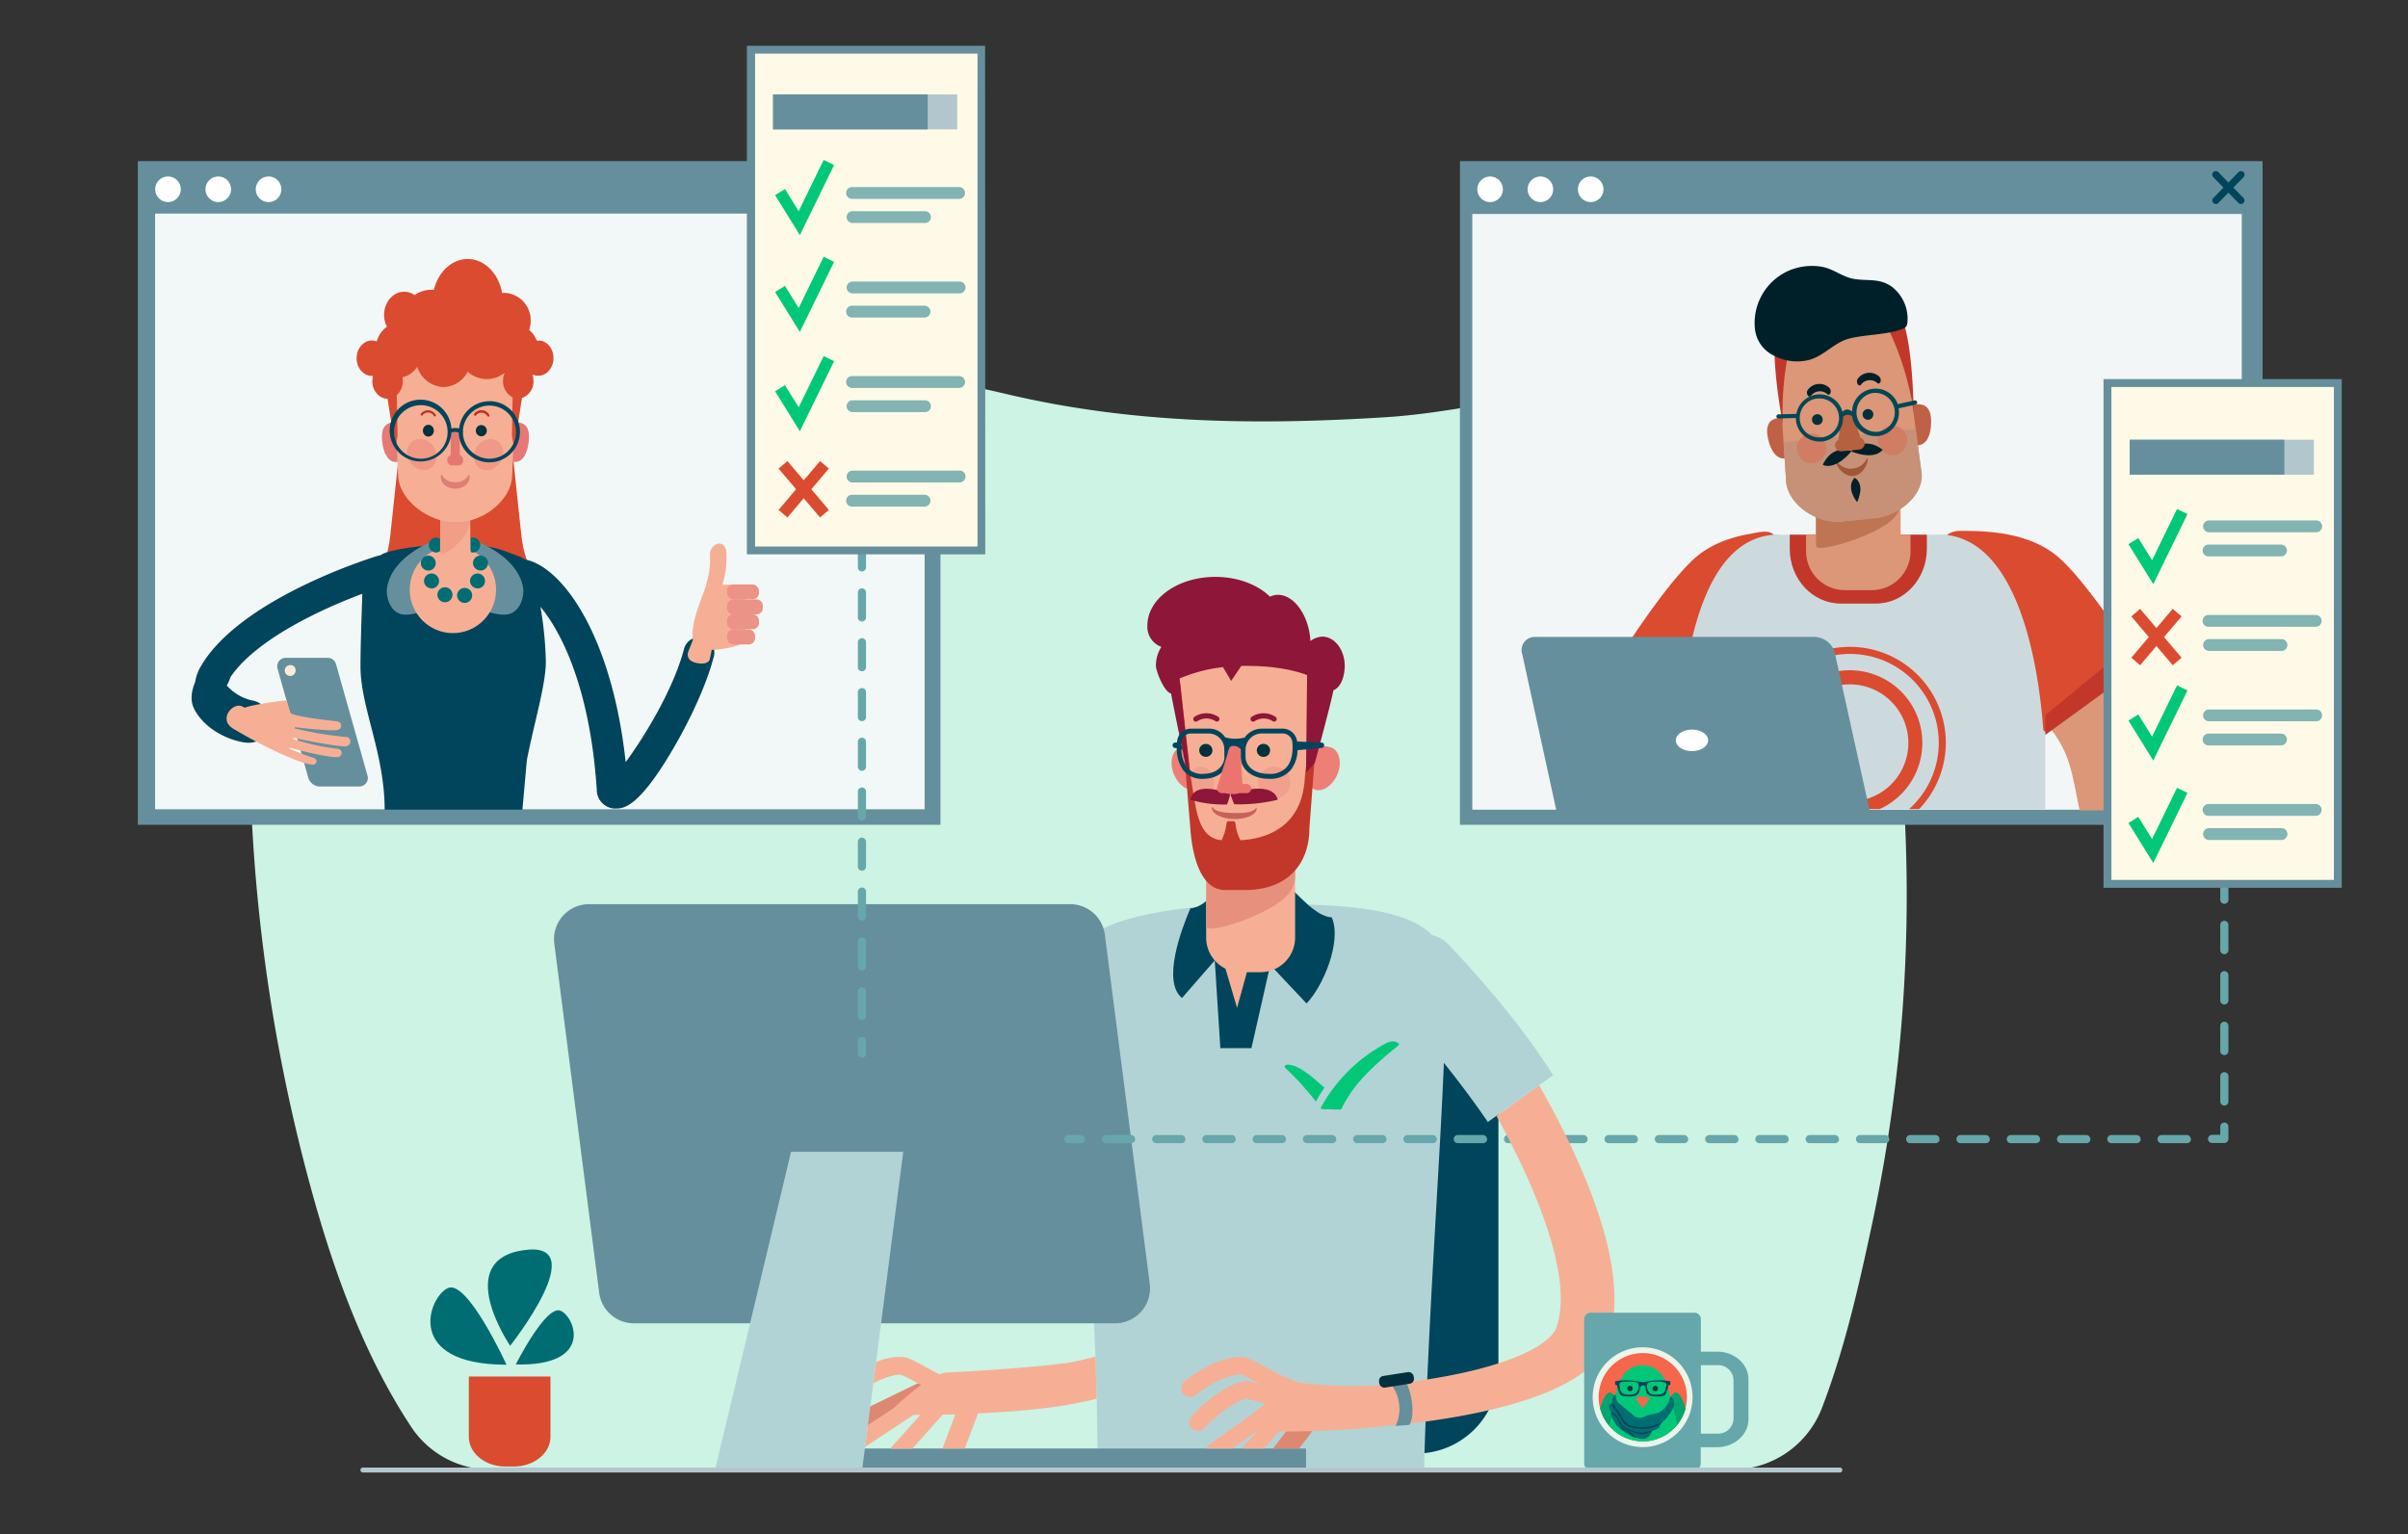 <?xml version="1.0" encoding="UTF-8"?> <svg xmlns="http://www.w3.org/2000/svg" id="Illus" viewBox="0 0 590 376"><rect x="0" y="0" width="590" height="376" fill="#333333" stroke="none"/><defs><style>.cls-1{fill:#ccf3e3;}.cls-2{fill:#668f9d;}.cls-3{fill:#f2f6f7;}.cls-4{fill:#fff;}.cls-5{fill:none;}.cls-6{fill:#db9777;}.cls-7{fill:#00455b;}.cls-8{fill:#dd8872;}.cls-9{fill:#b2d3d5;}.cls-10{fill:#da4b30;}.cls-11{fill:#f2f8f8;}.cls-12{fill:#3f868d;}.cls-13{fill:#006d73;}.cls-14{fill:#66a7ab;}.cls-15{fill:#fff9e8;}.cls-16{fill:#81b4b2;}.cls-17{fill:#b2c7cd;}.cls-18{fill:#00c878;}.cls-19{fill:#f6af95;}.cls-20{fill:#ccdade;}.cls-21{fill:#c2372a;}.cls-22{fill:#bf7554;}.cls-23{fill:#bf6147;}.cls-24{fill:#c69177;}.cls-25{fill:#a05638;}.cls-26{fill:#d07d64;}.cls-27{fill:#002029;}.cls-28{fill:#00313c;}.cls-29{fill:#fdebda;}.cls-30{fill:#ea9386;}.cls-31{fill:#f29d86;}.cls-32{fill:#e87873;}.cls-33{fill:#e57771;}.cls-34{fill:#dd7f76;}.cls-35{fill:#bc3223;}.cls-36{fill:#f19887;}.cls-37{fill:#b5603f;}.cls-38{fill:#004757;}.cls-39{fill:#e7907d;}.cls-40{fill:#ed7f77;}.cls-41{fill:#f29f8e;}.cls-42{fill:#c7625b;}.cls-43{fill:#8e1638;}.cls-44{fill:#eb746e;}.cls-45{fill:#ebf5ec;}.cls-46{fill:#f5664b;}.cls-47{fill:#00a66d;}</style></defs><path class="cls-1" d="M76.92,293.86A424.25,424.25,0,0,1,61.21,172.42c.36-21.5,4.34-40.38,22-53.65,17.32-13,37.69-21.7,58.75-26.18,34.62-7.37,70.76-4,105.23,4.12,30.59,7.16,61.11,7.51,92.45,5.53,28.58-1.8,58.49-14,84.72-2.41,14.86,6.59,25.88,30.76,32.27,45.86s8.6,31.65,9.69,48A386.64,386.64,0,0,1,458.69,300c-3.28,15.36-6.76,30.7-12.29,45.07a23.5,23.5,0,0,1-21.92,15.08H120.28a23.28,23.28,0,0,1-19.42-10.29C89.75,333.11,82.41,313.39,76.92,293.86Z"></path><rect class="cls-2" x="357.71" y="39.49" width="196.66" height="162.65"></rect><path class="cls-3" d="M549.27,198.44H360.74v-146H549.27Z"></path><circle class="cls-4" cx="365.1" cy="46.39" r="3.14"></circle><circle class="cls-4" cx="377.42" cy="46.39" r="3.14"></circle><circle class="cls-4" cx="389.74" cy="46.39" r="3.14"></circle><rect class="cls-5" x="343.1" y="52.42" width="188.52" height="146.01"></rect><path class="cls-6" d="M435.75,144.05a10.94,10.94,0,0,0-15.1-3.36,71.35,71.35,0,0,0-31.36,41.77c-1.68,5.44-3.34,10.33-3.26,15.83h23.81c0-1.72,0-3.45.17-5.2.23-2.83,1.41-5.26,2.47-7.91,4.51-11.28,18.23-19.35,23.2-22.55S439,149.13,435.75,144.05Z"></path><path class="cls-6" d="M483.08,162.63c5,3.2,18.69,11.27,23.2,22.55,1.65,4.12,2.24,8.9,3.29,13.42h22.77c-.32-4.72-1.84-9.51-2.5-14.06-1.08-7.42-4.58-14.5-8.56-20.78a76.44,76.44,0,0,0-23.17-23.07,10.94,10.94,0,0,0-15.1,3.36C479.77,149.13,478,159.38,483.08,162.63Z"></path><rect class="cls-7" x="314.56" y="239.59" width="52.58" height="116.64" rx="20.15"></rect><rect class="cls-2" x="33.77" y="39.49" width="196.66" height="162.65"></rect><path class="cls-8" d="M210,350a2,2,0,0,1-1.06-1,2,2,0,0,1,.94-2.71l16.89-8.2a2,2,0,0,1,1.77,3.66l-16.88,8.19A2,2,0,0,1,210,350Z"></path><path class="cls-9" d="M380.53,263.53c-9.79-15.79-25.15-31.5-25.56-32a7.37,7.37,0,0,0-4.08-2.33c-6.66-7-23.67-7.64-41.11-7.64-19.18,0-41.39,2.91-45.28,11.09s4.34,67.16,4.43,127h80c1-36.84,3.86-74.19,4.84-99.18,3.59,4.5,7.38,9.51,10.78,14.5Z"></path><path class="cls-10" d="M125.87,337.36h-11v14.79c0,4,4,7.27,9,7.27h2c4.95,0,9-3.25,9-7.27V337.36Z"></path><path class="cls-2" d="M320,360.23H188.23V355H320Z"></path><path class="cls-8" d="M325.45,341.49a2.54,2.54,0,0,0-3.56.48l-9.72,12.69a2.5,2.5,0,0,0-.21.35h6.34l7.62-10A2.55,2.55,0,0,0,325.45,341.49Z"></path><path class="cls-2" d="M273.24,324.31H155.3a8.57,8.57,0,0,1-8.49-7.48l-11-85.58a8.58,8.58,0,0,1,8.5-9.66H262.21a8.57,8.57,0,0,1,8.5,7.47l11,85.59A8.57,8.57,0,0,1,273.24,324.31Z"></path><path class="cls-11" d="M226.55,198.34H38v-146H226.55Z"></path><circle class="cls-4" cx="41.16" cy="46.39" r="3.14"></circle><circle class="cls-4" cx="53.48" cy="46.39" r="3.14"></circle><circle class="cls-4" cx="65.8" cy="46.39" r="3.14"></circle><path class="cls-12" d="M224.39,50a.86.86,0,0,1-.63-.27l-6.16-6.32a.87.87,0,0,1,1.25-1.22L225,48.49a.88.88,0,0,1-.62,1.48Z"></path><path class="cls-12" d="M218.23,50a.9.9,0,0,1-.61-.25.87.87,0,0,1,0-1.23l6.16-6.33A.87.87,0,0,1,225,43.38l-6.16,6.32A.86.86,0,0,1,218.23,50Z"></path><path class="cls-7" d="M549.07,50a.86.86,0,0,1-.63-.27l-6.16-6.32a.87.87,0,0,1,1.25-1.22l6.16,6.33a.87.87,0,0,1,0,1.23A.89.89,0,0,1,549.07,50Z"></path><path class="cls-7" d="M542.9,50a.89.89,0,0,1-.6-.25.87.87,0,0,1,0-1.23l6.16-6.33a.87.87,0,0,1,1.25,1.22l-6.16,6.32A.86.86,0,0,1,542.9,50Z"></path><path class="cls-13" d="M124.1,334.46c-25.21,0-19.13-16.64-14.35-18.79S124.1,334.46,124.1,334.46Zm13.28-13.22c-3.59-1.61-11,13.16-11,13.16C145.46,334.87,141,322.86,137.38,321.24ZM128.2,306.4C110.8,309,125,329.82,125,329.82S145.61,303.79,128.2,306.4Z"></path><path class="cls-10" d="M130.92,139.62s-2.34-.36-3.25-9.16c0-.26-.06-.49-.09-.71l-2.86-27.17-12.11-2.51v-.38l-.91.19-.92-.19v.38l-12.1,2.51-3,28.16c-.92,8.52-3.21,8.88-3.21,8.88a13.91,13.91,0,0,0,2.7,2l.11.07a1.18,1.18,0,0,0,.19.11,30.83,30.83,0,0,0,15.88,4.22,34.54,34.54,0,0,0,15.42-3.67l.09,0A18,18,0,0,0,130.92,139.62Z"></path><rect class="cls-5" x="37.83" y="52.42" width="188.52" height="146.01"></rect><path class="cls-14" d="M211.19,140.05a1,1,0,0,1-1-1v-3a1,1,0,0,1,2,0v3A1,1,0,0,1,211.19,140.05Zm1,109v-6.1a1,1,0,1,0-2,0V249a1,1,0,0,0,2,0Zm0-12.21v-6.11a1,1,0,0,0-2,0v6.11a1,1,0,0,0,2,0Zm0-12.22v-6.11a1,1,0,1,0-2,0v6.11a1,1,0,0,0,2,0Zm0-12.22v-6.11a1,1,0,0,0-2,0v6.11a1,1,0,0,0,2,0Zm0-12.22V194a1,1,0,1,0-2,0v6.11a1,1,0,0,0,2,0Zm0-12.22V181.8a1,1,0,0,0-2,0v6.11a1,1,0,1,0,2,0Zm0-12.22v-6.11a1,1,0,0,0-2,0v6.11a1,1,0,0,0,2,0Zm0-12.22v-6.11a1,1,0,0,0-2,0v6.11a1,1,0,1,0,2,0Zm0-12.21v-6.11a1,1,0,1,0-2,0v6.11a1,1,0,0,0,2,0Zm0,106.9v-3.05a1,1,0,0,0-2,0v3.05a1,1,0,1,0,2,0Z"></path><path class="cls-14" d="M545,221.5a1,1,0,0,1-1-1v-3.05a1,1,0,1,1,2,0v3.05A1,1,0,0,1,545,221.5Zm1,48.44v-6.18a1,1,0,1,0-2,0v6.18a1,1,0,1,0,2,0Zm0-12.36V251.4a1,1,0,1,0-2,0v6.18a1,1,0,0,0,2,0Zm0-12.37V239a1,1,0,0,0-2,0v6.18a1,1,0,1,0,2,0Zm0-12.36v-6.18a1,1,0,1,0-2,0v6.18a1,1,0,1,0,2,0Zm0,46.32v-3.05a1,1,0,0,0-2,0v2h-2a1,1,0,1,0,0,2h3A1,1,0,0,0,546,279.17Zm-9.21,0a1,1,0,0,0-1-1h-6.16a1,1,0,1,0,0,2h6.16A1,1,0,0,0,536.83,279.17Zm-12.31,0a1,1,0,0,0-1-1h-6.16a1,1,0,0,0,0,2h6.16A1,1,0,0,0,524.52,279.17Zm-12.32,0a1,1,0,0,0-1-1H505a1,1,0,0,0,0,2h6.16A1,1,0,0,0,512.2,279.17Zm-12.32,0a1,1,0,0,0-1-1h-6.15a1,1,0,1,0,0,2h6.15A1,1,0,0,0,499.88,279.17Zm-12.32,0a1,1,0,0,0-1-1h-6.16a1,1,0,1,0,0,2h6.16A1,1,0,0,0,487.56,279.17Zm-12.32,0a1,1,0,0,0-1-1h-6.16a1,1,0,1,0,0,2h6.16A1,1,0,0,0,475.24,279.17Zm-12.31,0a1,1,0,0,0-1-1h-6.16a1,1,0,1,0,0,2h6.16A1,1,0,0,0,462.93,279.17Zm-12.32,0a1,1,0,0,0-1-1h-6.16a1,1,0,0,0,0,2h6.16A1,1,0,0,0,450.61,279.17Zm-12.32,0a1,1,0,0,0-1-1h-6.16a1,1,0,0,0,0,2h6.16A1,1,0,0,0,438.29,279.17Zm-12.32,0a1,1,0,0,0-1-1H418.8a1,1,0,1,0,0,2H425A1,1,0,0,0,426,279.17Zm-12.32,0a1,1,0,0,0-1-1h-6.16a1,1,0,1,0,0,2h6.16A1,1,0,0,0,413.65,279.17Zm-12.31,0a1,1,0,0,0-1-1h-6.16a1,1,0,1,0,0,2h6.16A1,1,0,0,0,401.34,279.17Zm-12.32,0a1,1,0,0,0-1-1h-6.16a1,1,0,0,0,0,2H388A1,1,0,0,0,389,279.17Zm-12.32,0a1,1,0,0,0-1-1h-6.16a1,1,0,0,0,0,2h6.16A1,1,0,0,0,376.7,279.17Zm-12.32,0a1,1,0,0,0-1-1h-6.15a1,1,0,1,0,0,2h6.15A1,1,0,0,0,364.38,279.17Zm-12.32,0a1,1,0,0,0-1-1h-6.16a1,1,0,1,0,0,2h6.16A1,1,0,0,0,352.06,279.17Zm-12.32,0a1,1,0,0,0-1-1h-6.16a1,1,0,1,0,0,2h6.16A1,1,0,0,0,339.74,279.17Zm-12.31,0a1,1,0,0,0-1-1h-6.16a1,1,0,0,0,0,2h6.16A1,1,0,0,0,327.43,279.17Zm-12.32,0a1,1,0,0,0-1-1h-6.16a1,1,0,0,0,0,2h6.16A1,1,0,0,0,315.11,279.17Zm-12.32,0a1,1,0,0,0-1-1h-6.16a1,1,0,0,0,0,2h6.16A1,1,0,0,0,302.79,279.17Zm-12.32,0a1,1,0,0,0-1-1H283.3a1,1,0,1,0,0,2h6.16A1,1,0,0,0,290.47,279.17Zm-12.32,0a1,1,0,0,0-1-1H271a1,1,0,1,0,0,2h6.16A1,1,0,0,0,278.15,279.17Zm-12.31,0a1,1,0,0,0-1-1h-3.05a1,1,0,0,0,0,2h3.05A1,1,0,0,0,265.84,279.17Z"></path><rect class="cls-15" x="184.01" y="12.17" width="56.43" height="122.73"></rect><path class="cls-2" d="M241.41,135.86H183V11.21h58.37ZM185,133.93h54.51V13.14H185Z"></path><path class="cls-16" d="M235,48.74H208.77a1.45,1.45,0,0,1,0-2.9H235a1.45,1.45,0,0,1,0,2.9Z"></path><path class="cls-16" d="M226.52,54.65H208.77a1.45,1.45,0,0,1,0-2.89h17.75a1.45,1.45,0,1,1,0,2.89Z"></path><path class="cls-16" d="M235,71.9H208.77a1.45,1.45,0,0,1,0-2.89H235a1.45,1.45,0,1,1,0,2.89Z"></path><path class="cls-16" d="M226.52,77.82H208.77a1.45,1.45,0,0,1,0-2.9h17.75a1.45,1.45,0,0,1,0,2.9Z"></path><path class="cls-16" d="M235,95.07H208.77a1.45,1.45,0,0,1,0-2.9H235a1.45,1.45,0,0,1,0,2.9Z"></path><path class="cls-16" d="M226.52,101H208.77a1.45,1.45,0,0,1,0-2.89h17.75a1.45,1.45,0,1,1,0,2.89Z"></path><path class="cls-16" d="M235,118.23H208.77a1.45,1.45,0,0,1,0-2.89H235a1.45,1.45,0,1,1,0,2.89Z"></path><path class="cls-16" d="M226.52,124.15H208.77a1.45,1.45,0,0,1,0-2.9h17.75a1.45,1.45,0,0,1,0,2.9Z"></path><rect class="cls-17" x="189.4" y="23.15" width="45.13" height="8.56"></rect><rect class="cls-2" x="189.4" y="23.15" width="37.9" height="8.56"></rect><polygon class="cls-18" points="195.98 57.63 189.91 47.82 192.33 46.33 195.69 51.75 201.81 39.2 204.37 40.45 195.98 57.63"></polygon><polygon class="cls-18" points="195.98 81.36 189.91 71.56 192.33 70.06 195.69 75.49 201.81 62.93 204.37 64.18 195.98 81.36"></polygon><polygon class="cls-18" points="195.98 105.7 189.91 95.89 192.33 94.4 195.69 99.82 201.81 87.27 204.37 88.51 195.98 105.7"></polygon><polygon class="cls-10" points="203.08 114.84 200.92 113 196.93 117.71 192.93 113 190.76 114.84 195.06 119.9 190.76 124.97 192.93 126.81 196.93 122.1 200.92 126.81 203.08 124.97 198.79 119.9 203.08 114.84"></polygon><path class="cls-19" d="M383.42,277.82c-2.1-4.23-4.26-8.23-6.3-11.83l-10.45,7.52c9.42,17.11,18.92,39.34,14.71,51.76-1.64,4.83-14.22,11.17-40.92,14a4.85,4.85,0,0,0-.86.17,116.17,116.17,0,0,1-21.07-.57h-.19a51.72,51.72,0,0,1-8.54-4c-2.46-1.34-3.79-2-4.86-2.22-2.93-.49-8.78,1.14-14.71,5.88a2.17,2.17,0,0,0,2.72,3.39c5.32-4.25,10-5.21,11.26-5a27.41,27.41,0,0,1,3.51,1.75l.86.46c-1.18-.31-2-.51-2.58-.6-3-.49-9.3,3.33-14.05,8.54a2.17,2.17,0,1,0,3.21,2.92c4.47-4.9,9.11-7.12,10.18-7.17.85.15,2.67.64,4.69,1.22-1.17.87-2.34,1.77-3.43,2.61L296.33,354a2,2,0,0,0-.72,1h6.33l5.76-4.14h.24L304.23,355h5.45l3.7-4.14c8.21-.05,19-.37,27.13-1.53l.47,0,.53,0c21.51-2.24,48.08-7.68,52.53-20.8C397.94,317,394.37,300,383.42,277.82Z"></path><path class="cls-9" d="M211.2,360.49H175.14l18.68-78.2h27.49Z"></path><path class="cls-20" d="M480.7,131.05H431.65a20.42,20.42,0,0,0-20.42,20.43v46.81h89.9V151.48A20.43,20.43,0,0,0,480.7,131.05Z"></path><path class="cls-21" d="M438.52,131.05v3.46c0,7.41,5.59,13.41,12.48,13.41h8.63c6.89,0,12.48-6,12.48-13.41v-3.46Z"></path><path class="cls-6" d="M442.52,131.05v4.07a9.51,9.51,0,0,0,9.51,9.51h6.57a9.51,9.51,0,0,0,9.51-9.51v-4.07Z"></path><rect class="cls-6" x="444.95" y="98.6" width="20.73" height="41.2" rx="6.62"></rect><path class="cls-22" d="M455.31,98.17h0c-5.72,0-10.36,2.89-10.36,6.47V132.9A6.78,6.78,0,0,0,445,134c1.17,1,8-1.22,9.78-1.89,7.29-2.8,10.88-5.35,10.88-8.92V104.64C465.68,101.06,461,98.17,455.31,98.17Z"></path><path class="cls-23" d="M466,104.46c-.27-2.76,1.11-5.16,3.08-5.35s4.2.07,4.08,4.64c-.08,2.91-1.11,5.16-3.08,5.36S466.24,107.22,466,104.46Z"></path><path class="cls-23" d="M440.4,107c-.28-2.76-2.1-4.84-4.08-4.65s-4.1.9-3.08,5.36c.65,2.84,2.1,4.84,4.08,4.64S440.67,109.76,440.4,107Z"></path><path class="cls-6" d="M459.17,127l-8,.8c-6.06.6-12.69-4-13.52-9.32L436.06,94c-1.28-12.95,2.65-16.09,9.14-16.74l9.9-1c6.49-.64,11.13,2.41,12.28,14l3.47,26C471.09,121.6,465.23,126.43,459.17,127Z"></path><path class="cls-24" d="M437,108.37l.67,10.14c.83,5.32,7.46,9.92,13.52,9.32l8-.8c6.06-.6,11.92-5.43,11.68-10.81l-1.48-11.06Z"></path><path class="cls-25" d="M453.89,114.84A4.13,4.13,0,0,1,450,113c-.07.25-.16-.13-.13.13.14,1.48,2.11,3.73,4.25,3.52s3.62-2.81,3.47-4.29c0-.25,0,.13-.15-.09A4.15,4.15,0,0,1,453.89,114.84Z"></path><ellipse class="cls-26" cx="443.87" cy="109.9" rx="3.61" ry="3.63" transform="translate(-8.69 44.39) rotate(-5.67)"></ellipse><ellipse class="cls-26" cx="463.68" cy="107.93" rx="3.61" ry="3.63" transform="translate(-8.39 46.34) rotate(-5.67)"></ellipse><path class="cls-27" d="M460.32,94a.45.45,0,0,1-.33-.12,2.72,2.72,0,0,0-4,.38c-.23.31-.6.25-.83-.14a1.25,1.25,0,0,1,0-1.26,3.53,3.53,0,0,1,5.3-.55,1.24,1.24,0,0,1,.3,1.23C460.68,93.77,460.51,93.93,460.32,94Z"></path><path class="cls-27" d="M448.07,96.73a.47.47,0,0,1-.33-.12,2.71,2.71,0,0,0-4,.38c-.24.31-.61.25-.83-.14a1.21,1.21,0,0,1,0-1.26,3.53,3.53,0,0,1,5.3-.55,1.24,1.24,0,0,1,.29,1.23A.57.57,0,0,1,448.07,96.73Z"></path><circle class="cls-28" cx="457.68" cy="101.56" r="1.32"></circle><circle class="cls-28" cx="445.28" cy="102.83" r="1.32"></circle><path class="cls-21" d="M468.86,100.78s-.13-18.7-3.44-23.81-5-.69-5-.69A71.55,71.55,0,0,1,468.86,100.78Z"></path><path class="cls-21" d="M436.84,104s-3.55-18.36-1.31-24,4.8-1.66,4.8-1.66A71.7,71.7,0,0,0,436.84,104Z"></path><path class="cls-27" d="M434.73,87.2A8.21,8.21,0,0,1,430,80.71a14,14,0,0,1,7.81-14.16,14.43,14.43,0,0,1,8.29-1.22c3,.43,5.18,2.48,8,3,3.48.62,6.54-.28,9.61,2.08a9.92,9.92,0,0,1,3.68,7.6c0,2.25-.36,2.38-2.45,3C461.09,82.12,456.9,82,453,83c-3.43.88-5.94,4.06-9.46,5.13A12,12,0,0,1,434.73,87.2Z"></path><path class="cls-27" d="M453.6,110.57c-.7-.29-4.62-1.61-7,3.34,0,0,2.7,1.7,7-3.26,6.09,2.3,7.67-.44,7.67-.44C456.84,106.84,453.94,110.13,453.6,110.57Z"></path><path class="cls-27" d="M454.43,117.08s-2.4,2,.59,6C455,123.06,457.19,118.85,454.43,117.08Z"></path><path class="cls-20" d="M411.27,189.52c0-19.54,3.12-58.52,24.58-58.52l2.82,6.14,2.82,14.51L429.8,167.76Z"></path><path class="cls-10" d="M434.59,131.05a1.45,1.45,0,0,0-.18-.17c-1.39-1.13-4.1-.29-5.85,0-4.93.87-9.81,2.7-13.55,6.13-7.73,7.08-19.22,25.56-19.22,25.56,5.32,3.88,10.85,7.6,16.12,11.6C413.53,155,418.9,132.21,434.59,131.05Z"></path><path class="cls-20" d="M501,189.52C501,170,496.39,131,474.93,131l-1.31,6.14-2.82,14.51,11.69,16.11Z"></path><path class="cls-10" d="M504.85,137c-7.73-7.09-19.61-6.88-24.81-6.88a4.93,4.93,0,0,0-3,1c16.44,2,22.17,28.25,23.61,47.83l.47.38,23-16.75S512.59,144.11,504.85,137Z"></path><path class="cls-10" d="M471,182.07a17.78,17.78,0,1,0-25,16.22h14.53A17.79,17.79,0,0,0,471,182.07Zm-32.12,0a14.35,14.35,0,1,1,14.34,14.35A14.36,14.36,0,0,1,438.91,182.07Z"></path><path class="cls-10" d="M438.75,198.29a21.78,21.78,0,1,1,29,0h2.47a23.5,23.5,0,1,0-33.93,0Z"></path><path class="cls-2" d="M381.3,198.49h76.76l-8.56-38.76a5.35,5.35,0,0,0-5-3.64H376a3.23,3.23,0,0,0-3,4.33Z"></path><ellipse class="cls-4" cx="414.57" cy="181.41" rx="3.96" ry="2.64" transform="translate(-0.64 1.48) rotate(-0.2)"></ellipse><path class="cls-7" d="M171.42,156.14a3.89,3.89,0,0,0-3.85,3C165,168.88,158,180.4,153.3,186.78a0,0,0,0,1,0,0c-3.41-31.37-15.7-48-24.68-49.67a8.48,8.48,0,0,0-1.89-.92c-3.61-1.24-5.5-2.7-14.62-2.7s-14.43,1-17.39,1.88a7.11,7.11,0,0,0-1.54.72,4.12,4.12,0,0,0-.59.12c-1.38.42-33.87,10.45-43.45,27.21a10.35,10.35,0,0,0-1.32,3.71c-.92,2.24-1.31,4.52-.22,6.65,2.46,4.81,8.36,7.8,12.92,8.25a4.71,4.71,0,0,0,.53,0,5.2,5.2,0,0,0,5.15-4.7,5.38,5.38,0,0,0-4.64-5.71,11.84,11.84,0,0,1-6-3.63,11,11,0,0,0,.94-2.1c3.62-5.31,11-10.73,21.44-15.76,4-1.93,7.84-3.48,10.83-4.61l0,.26c-.18,5-.45,13.23-.45,17.44,0,8.76,4.3,18,5.57,29.23l.12,1.08c.15,1.6.24,3.24.24,4.92a0,0,0,0,0,0,0H128l1.08-12.11c1.79-9.22,4.66-18.47,4.66-24.21a89.07,89.07,0,0,0-1.3-13.29v-.1c5.21,6.29,12.14,20.09,13.78,44.75a4.61,4.61,0,0,0,4.13,4.66,5.35,5.35,0,0,0,.61,0c1.82,0,5.35-.31,13.13-13.22,5.09-8.45,9.14-17.47,10.84-24.14A3.8,3.8,0,0,0,171.42,156.14Z"></path><path class="cls-19" d="M182.56,143.29H177a21.28,21.28,0,0,0,.95-8.1c-.08-1.32-1-2.19-2.13-1.93a2.75,2.75,0,0,0-1.87,2.85,19.59,19.59,0,0,1-.83,6.75,2.07,2.07,0,0,0-.08.43h0c-.46,1.91-4.05,9.46-3.26,13.48-.34,1-1.07,2.71-1.16,3s-.6,2,1.72,2.62,3.32-.11,3.52-.71c.12-.37.36-1.55.52-2.42,5.43-.17,8.19-1.91,8.19-1.91Z"></path><path class="cls-2" d="M339.94,338.28a9.8,9.8,0,0,1,2,11.21c.91-.13,2.52-.18,3.43-.31,1.69-3,.06-10.35-1.76-11.39C343,337.54,340.53,338.24,339.94,338.28Z"></path><rect class="cls-28" x="337.87" y="336.73" width="8.58" height="2.88" rx="1.2" transform="translate(-48.15 56.94) rotate(-8.89)"></rect><path class="cls-14" d="M420.74,331.26h-4v-8.07a1.6,1.6,0,0,0-1.71-1.48H389.86a1.6,1.6,0,0,0-1.71,1.48v35.56a1.6,1.6,0,0,0,1.71,1.48H415a1.6,1.6,0,0,0,1.71-1.48v-4.08h4c4.24,0,7.69-3.07,7.69-6.84V338.1C428.43,334.33,425,331.26,420.74,331.26Zm4,16.57a3.77,3.77,0,0,1-4,3.52h-4V334.57h4a3.77,3.77,0,0,1,4,3.53Z"></path><path class="cls-17" d="M450.87,360.87H89a.61.61,0,1,1,0-1.21H450.87a.61.61,0,0,1,0,1.21Z"></path><path class="cls-19" d="M268.39,332.48q-3.64,1-7.62,1.67a2.47,2.47,0,0,0-.59,0c-4.84.8-23.31,2.06-28,2.19a6.26,6.26,0,0,0-2,.47c-1.32-.66-2.6-1.36-3.76-2-2.45-1.34-3.78-2-4.85-2.22a14.05,14.05,0,0,0-6.9,1.24L214,339c3.32-1.77,5.91-2.21,6.83-2.05a28.8,28.8,0,0,1,3.51,1.75l1.36.74A63.27,63.27,0,0,0,219.1,345l-6.45,4.27-.69,5.33,11.86-7.85h1.68l-6.93,7.75a2.32,2.32,0,0,0-.35.55h5.3l7.47-8.36,3.09-.06L230.92,355h5.46l3.24-8.62c4.9-.22,10.13-.57,15.17-1.15h.12a106.7,106.7,0,0,0,13.79-2.43C268.62,339.34,268.51,335.89,268.39,332.48Z"></path><path class="cls-21" d="M501.13,176.48v3.63l23-16.73s-.85-1.33-3-4.58l-19.93,16.44Z"></path><rect class="cls-15" x="516.37" y="93.88" width="56.43" height="122.73"></rect><path class="cls-2" d="M517.33,215.64h54.51V94.84H517.33Zm56.44,1.93H515.4V92.91h58.37Z"></path><path class="cls-17" d="M566.94,116.33H521.81v-8.56h45.13Z"></path><rect class="cls-2" x="521.81" y="107.77" width="37.9" height="8.56"></rect><path class="cls-16" d="M567.38,130.44H541.13a1.45,1.45,0,0,1,0-2.89h26.25a1.45,1.45,0,1,1,0,2.89Z"></path><path class="cls-16" d="M558.88,136.36H541.13a1.45,1.45,0,0,1,0-2.9h17.75a1.45,1.45,0,1,1,0,2.9Z"></path><path class="cls-16" d="M567.38,153.61H541.13a1.45,1.45,0,0,1,0-2.9h26.25a1.45,1.45,0,1,1,0,2.9Z"></path><path class="cls-16" d="M558.88,159.52H541.13a1.45,1.45,0,0,1,0-2.89h17.75a1.45,1.45,0,1,1,0,2.89Z"></path><path class="cls-16" d="M567.38,176.77H541.13a1.45,1.45,0,0,1,0-2.89h26.25a1.45,1.45,0,1,1,0,2.89Z"></path><path class="cls-16" d="M558.88,182.69H541.13a1.45,1.45,0,0,1,0-2.9h17.75a1.45,1.45,0,1,1,0,2.9Z"></path><path class="cls-16" d="M567.38,199.94H541.13a1.45,1.45,0,0,1,0-2.9h26.25a1.45,1.45,0,1,1,0,2.9Z"></path><path class="cls-16" d="M558.88,205.85H541.13a1.45,1.45,0,0,1,0-2.89h17.75a1.45,1.45,0,1,1,0,2.89Z"></path><polygon class="cls-18" points="527.59 211.5 521.51 201.7 523.93 200.2 527.29 205.63 533.41 193.07 535.97 194.32 527.59 211.5"></polygon><polygon class="cls-18" points="527.59 186.4 521.51 176.6 523.93 175.1 527.29 180.53 533.41 167.97 535.97 169.22 527.59 186.4"></polygon><polygon class="cls-18" points="527.59 143.17 521.51 133.36 523.93 131.87 527.29 137.29 533.41 124.74 535.97 125.99 527.59 143.17"></polygon><polygon class="cls-10" points="534.52 151.06 532.36 149.22 528.36 153.93 524.37 149.22 522.21 151.06 526.5 156.13 522.21 161.19 524.37 163.03 528.36 158.32 532.36 163.03 534.52 161.19 530.23 156.13 534.52 151.06"></polygon><path class="cls-2" d="M88.05,192.75H78.36a3,3,0,0,1-2.83-2.15L68,163.87a2.08,2.08,0,0,1,2-2.65H80.32a2.09,2.09,0,0,1,2,1.51l7.73,27.37A2.08,2.08,0,0,1,88.05,192.75Z"></path><path class="cls-19" d="M57.13,178.57c-3.86-2.34.13-6.8,2.43-5.33.18.11.37.19.37.2,2.92-1,10.2-1.81,10.2-1.81s.76,2.11,1,3c.21.72,6.18,1.6,11.17,2.11.83.08,1.22.41,1.28,1s-.29,1.12-1.17,1.2c-2.31.22-10.19-.72-10.19-.72l0,.3a87.21,87.21,0,0,0,12.49,2.09,1.09,1.09,0,0,1,1.15,1.16,1.29,1.29,0,0,1-1.2,1.15c-3.4-.05-12.75-2.09-12.75-2.09l-.07.28a56.9,56.9,0,0,0,11,2.42,1.06,1.06,0,0,1,.86,1.16,1.08,1.08,0,0,1-1.06.85c-2.92.13-11.63-2.29-11.63-2.29l-.15.2s3.18,1.4,5.9,2.26c.31.09.87.37.79.94a.92.92,0,0,1-.95.76C73.7,187.31,64.18,182.82,57.13,178.57Z"></path><path class="cls-29" d="M72.42,164.15A1.33,1.33,0,1,1,71.11,163,1.22,1.22,0,0,1,72.42,164.15Z"></path><path class="cls-30" d="M178.13,152.64v-.52a1.57,1.57,0,0,1,1.58-1.56l4.69,0a1.57,1.57,0,0,1,1.56,1.59v.51a1.56,1.56,0,0,1-1.58,1.56l-4.69,0A1.58,1.58,0,0,1,178.13,152.64Z"></path><rect class="cls-30" x="178.14" y="143.23" width="7.83" height="3.66" rx="1.57" transform="translate(364.1 290.12) rotate(-180)"></rect><path class="cls-30" d="M178.14,156.37v-.52a1.57,1.57,0,0,1,1.57-1.57h3.73a1.57,1.57,0,0,1,1.57,1.57v.52a1.57,1.57,0,0,1-1.57,1.57h-3.73A1.57,1.57,0,0,1,178.14,156.37Z"></path><path class="cls-30" d="M178.14,149v-.51a1.57,1.57,0,0,1,1.57-1.58h5.64a1.57,1.57,0,0,1,1.57,1.58V149a1.57,1.57,0,0,1-1.57,1.57h-5.64A1.57,1.57,0,0,1,178.14,149Z"></path><path class="cls-2" d="M96.24,140.24a10.87,10.87,0,0,0-1.33,3.34c-.48,2.29.37,5.76,2.93,6.79,1.89.76,4.84-.28,6.72-.76-1.36-1.76,0-6.3,1.08-7.94a20.81,20.81,0,0,1,4.57-4.66,7.76,7.76,0,0,0,1.91-2,2.36,2.36,0,0,0,0-2.54c-.84-1.13-2.67-1-4.06-.57C103.61,133.31,98.68,136.2,96.24,140.24Z"></path><path class="cls-2" d="M126.71,140.24a10.5,10.5,0,0,1,1.38,3.34c.49,2.29-.39,5.76-3,6.79-1.94.76-5-.28-6.9-.76,1.39-1.76,0-6.3-1.12-7.94a20.79,20.79,0,0,0-4.7-4.66,7.76,7.76,0,0,1-1.95-2,2.3,2.3,0,0,1,0-2.54c.86-1.13,2.73-1,4.17-.57C119.14,133.31,124.21,136.2,126.71,140.24Z"></path><ellipse class="cls-19" cx="110.97" cy="144.52" rx="10.58" ry="10.64"></ellipse><rect class="cls-19" x="107.87" y="115.29" width="7.35" height="25.79" rx="3.16"></rect><path class="cls-31" d="M111.54,114.19h0c-2,0-3.67,2.37-3.67,5.3v15.19c0,.48,0,.65,0,.9.42.82,2.85-1,3.47-1.55,2.58-2.29,3.85-4.38,3.85-7.3v-7.24C115.21,116.56,113.57,114.19,111.54,114.19Z"></path><path class="cls-13" d="M103.11,138a1.83,1.83,0,1,1,1.83,1.84A1.84,1.84,0,0,1,103.11,138Zm14.6,1.84a1.84,1.84,0,1,0-1.82-1.84A1.82,1.82,0,0,0,117.71,139.8Zm-12,4.39a1.84,1.84,0,1,0-1.82-1.84A1.83,1.83,0,0,0,105.74,144.19Zm11.27,0a1.84,1.84,0,1,0-1.82-1.84A1.84,1.84,0,0,0,117,144.19ZM109,147.6a1.84,1.84,0,1,0-1.82-1.84A1.83,1.83,0,0,0,109,147.6Zm4.83.16a1.84,1.84,0,1,0-1.82-1.84A1.82,1.82,0,0,0,113.79,147.76Zm-6-15.67a1.8,1.8,0,0,0-1.06-.35,1.84,1.84,0,0,0,0,3.67,1.86,1.86,0,0,0,1.06-.34Zm8.12-.35a1.74,1.74,0,0,0-.61.11v3.45a1.74,1.74,0,0,0,.61.11,1.84,1.84,0,0,0,0-3.67Z"></path><ellipse class="cls-7" cx="106.65" cy="105.55" rx="1.28" ry="1.26"></ellipse><path class="cls-32" d="M123,108.36c0-2.68,1.46-4.85,3.26-4.85s3.79.47,3.27,4.85c-.33,2.8-1.46,4.86-3.27,4.86S123,111,123,108.36Z"></path><path class="cls-32" d="M100.2,108.36c0-2.68-1.47-4.85-3.27-4.85s-3.79.47-3.27,4.85c.34,2.8,1.47,4.86,3.27,4.86S100.2,111,100.2,108.36Z"></path><path class="cls-19" d="M112.48,127.92h-1.54c-5.53,0-13.14-5-13.4-11.43l-.88-20.95C96.37,88.69,101.09,83,107,83h9c5.93,0,10.65,5.74,10.36,12.59l-.87,20.95C125.28,122.89,118,127.92,112.48,127.92Z"></path><path class="cls-33" d="M112.65,111.55v-4.83a1.11,1.11,0,1,0-2.22,0v4.83a1.21,1.21,0,0,0-.83,1.14v.18a1.2,1.2,0,0,0,1.2,1.2h1.48a1.2,1.2,0,0,0,1.2-1.2v-.18A1.21,1.21,0,0,0,112.65,111.55Z"></path><path class="cls-34" d="M111.54,118.17a3.5,3.5,0,0,1-3.39-2,2.19,2.19,0,0,0-.14.77c0,1.56,1.58,2.82,3.53,2.82s3.53-1.26,3.53-2.82a2.19,2.19,0,0,0-.14-.77A3.5,3.5,0,0,1,111.54,118.17Z"></path><ellipse class="cls-28" cx="117.93" cy="105.55" rx="1.35" ry="1.38"></ellipse><ellipse class="cls-28" cx="104.96" cy="105.55" rx="1.35" ry="1.45"></ellipse><path class="cls-10" d="M119.85,101.64a2.19,2.19,0,0,0-1.83-1.09,2.22,2.22,0,0,0-1.9,1l.16.23.22.15a1.75,1.75,0,0,1,1.52-.82,1.7,1.7,0,0,1,1.41.83.24.24,0,0,0,.21.13.2.2,0,0,0,.13,0A.32.32,0,0,0,119.85,101.64Z"></path><path class="cls-35" d="M119.85,101.64a2.19,2.19,0,0,0-1.83-1.09,2.22,2.22,0,0,0-1.9,1l.16.23.22.15a1.75,1.75,0,0,1,1.52-.82,1.7,1.7,0,0,1,1.41.83.24.24,0,0,0,.21.13.2.2,0,0,0,.13,0A.32.32,0,0,0,119.85,101.64Z"></path><path class="cls-35" d="M106.74,101.64a2.19,2.19,0,0,0-1.83-1.09,2.24,2.24,0,0,0-1.9,1l.16.23.22.15a1.75,1.75,0,0,1,1.52-.82,1.68,1.68,0,0,1,1.41.83.26.26,0,0,0,.21.13.25.25,0,0,0,.14,0A.33.33,0,0,0,106.74,101.64Z"></path><ellipse class="cls-36" cx="119.69" cy="111.4" rx="3.98" ry="3.44" transform="translate(-39.63 148.2) rotate(-55.95)"></ellipse><ellipse class="cls-36" cx="103.36" cy="111.4" rx="3.44" ry="3.98" transform="translate(-44.65 76.96) rotate(-34.05)"></ellipse><path class="cls-10" d="M131.93,83.46a3.15,3.15,0,0,0-.44,0,6.06,6.06,0,0,0-1.83-2.6,6.94,6.94,0,0,0,.37-2.25,6.7,6.7,0,0,0-6.56-6.84c-.15,0-.3,0-.45,0-.85-4.74-4.3-8.29-8.43-8.29-3.91,0-7.21,3.18-8.27,7.53-.2,0-.39,0-.59,0a7.25,7.25,0,0,0-4.15,1.3A4.41,4.41,0,0,0,99,71.51c-2.7,0-4.89,2.54-4.89,5.67a6.26,6.26,0,0,0,.69,2.89,6.61,6.61,0,0,0-2.49,3.62,3.24,3.24,0,0,0-1.2-.23c-2.06,0-3.73,1.94-3.73,4.33s1.67,4.33,3.73,4.33l.28,0a5.26,5.26,0,0,0-.16,1.27c0,2.39,1.67,4.33,3.73,4.33h0l1.9,12.18.55-3.16-.19-9.91a4.6,4.6,0,0,0,1.47-3.44,4.73,4.73,0,0,0-.09-.93,5.57,5.57,0,0,0,3.62-2.6,7.06,7.06,0,0,0,6.46,5,6.81,6.81,0,0,0,5.89-3.76,7.2,7.2,0,0,0,4.7,1.81,7.12,7.12,0,0,0,4.4-1.55,4.92,4.92,0,0,0-.42,2,4.35,4.35,0,0,0,2.35,4l-.18,9.33.56,3.16,1.91-12.31a4.27,4.27,0,0,0,2.82-4.2,4.8,4.8,0,0,0-.26-1.58,3.3,3.3,0,0,0,1.43.33c2.06,0,3.73-1.94,3.73-4.33S134,83.46,131.93,83.46Z"></path><path class="cls-7" d="M119.93,98.33a7.51,7.51,0,0,0-7.44,6.69,3.6,3.6,0,0,0-1.89,0,7.57,7.57,0,1,0,0,1,2.62,2.62,0,0,1,1.8,0,7.5,7.5,0,1,0,7.49-7.71Zm-16.78,14.09a6.56,6.56,0,1,1,6.52-6.55A6.54,6.54,0,0,1,103.15,112.42Zm16.78,0a6.54,6.54,0,0,1-6.51-6.45.46.46,0,0,0,0-.41,6.51,6.51,0,1,1,6.5,6.86Z"></path><path class="cls-37" d="M455.81,107.28a.79.79,0,0,0,0-.13l-1.75-5.43a1.49,1.49,0,0,0-1.62-1.33h0a1.49,1.49,0,0,0-1.33,1.62l-.64,5.67a.56.56,0,0,0,0,.12,1.49,1.49,0,0,0-.84,1.48h0a1.47,1.47,0,0,0,1.61,1.32l4.29-.42a1.48,1.48,0,0,0,1.33-1.62h0A1.48,1.48,0,0,0,455.81,107.28Z"></path><path class="cls-38" d="M469.71,98.51a.5.5,0,0,0-.6-.38l-4.12.92a5.78,5.78,0,0,0-11.21,1.85,1.78,1.78,0,0,0-1.32-.51,1.3,1.3,0,0,0-1,.61,5.79,5.79,0,0,0-11.31.44l-4.4.11a.5.5,0,0,0,0,1h0l4.29-.11a5.07,5.07,0,0,0,0,.55,5.81,5.81,0,0,0,5.75,5.22l.58,0a5.8,5.8,0,0,0,5.2-6.06,1.65,1.65,0,0,1,2.21-.14,5.77,5.77,0,0,0,5.7,4.87,5.63,5.63,0,0,0,.58,0,5.79,5.79,0,0,0,5.19-6.33,3.54,3.54,0,0,0-.07-.47l4.08-.91A.5.5,0,0,0,469.71,98.51Zm-23.37,8.67a4.79,4.79,0,1,1-.95-9.53l.49,0a4.79,4.79,0,0,1,.46,9.55ZM460,105.82a4.79,4.79,0,0,1-.94-9.53l.48,0a4.79,4.79,0,0,1,.46,9.55Z"></path><path class="cls-7" d="M289.61,244.59l11.56-13.28,4.95-.26,14,14.87c4-4.07,8.74-15.17,6.18-21.1-6.22-.36-11.87-12.32-19.22-12.32-6.89,0-9.53,9.57-15.42,10.12C289.44,227.78,284.66,240.53,289.61,244.59Z"></path><polygon class="cls-7" points="306.62 256.87 299 256.87 297.51 233.35 312 233.13 306.62 256.87"></polygon><path class="cls-19" d="M308.84,195.62H304a8.47,8.47,0,0,0-8.47,8.48v25.69a8.46,8.46,0,0,0,4.73,7.6L303.1,247l2.41-8.74h3.33a8.48,8.48,0,0,0,8.48-8.48V204.1A8.48,8.48,0,0,0,308.84,195.62Z"></path><path class="cls-39" d="M306.43,190.86h0c-6,0-10.88,3.34-10.88,7.46V226a9,9,0,0,0,.07,1.27c1.24,1.16,8.44-1.4,10.27-2.17,7.65-3.23,11.43-6.17,11.43-10.29V198.32C317.32,194.2,312.44,190.86,306.43,190.86Z"></path><path class="cls-40" d="M287.45,189.28c-1-2.9-.06-5.67,2-6.19s4.57-.59,5.55,4.29c.62,3.11.05,5.66-2,6.19S288.42,192.17,287.45,189.28Z"></path><path class="cls-40" d="M327.87,189.28c1-2.9.06-5.67-2-6.19s-4.56-.59-5.54,4.29c-.62,3.11-.06,5.66,2,6.19S326.9,192.17,327.87,189.28Z"></path><path class="cls-19" d="M311,156.66H300.5c-7.17,0-13-5.52-11.09,18.74l3.21,27.34C292.5,206.52,298,215,304.72,215h2.08c6.69,0,13-8.47,12.91-12.25l3.22-27.34C322.93,154.8,318.19,156.66,311,156.66Z"></path><ellipse class="cls-41" cx="294.29" cy="191.82" rx="3.15" ry="3.94"></ellipse><ellipse class="cls-41" cx="312.19" cy="191.82" rx="3.96" ry="3.94"></ellipse><path class="cls-42" d="M302.38,199.25c-2.52-.05-4.65-.29-5.28-1.44-.14.24-.2-.15-.21.11,0,1.49,2.4,2.75,5.45,2.81s5.56-1.1,5.59-2.6c0-.25-.07.13-.2-.11C307,199.14,304.91,199.3,302.38,199.25Z"></path><ellipse class="cls-28" cx="309.57" cy="183.9" rx="1.63" ry="1.6"></ellipse><ellipse class="cls-28" cx="295.45" cy="183.9" rx="1.62" ry="1.59"></ellipse><path class="cls-43" d="M312.17,176.84a.64.64,0,0,1-.35-.1,4.06,4.06,0,0,0-4.41,0,.63.63,0,0,1-.9-.16.65.65,0,0,1,.16-.9,5.28,5.28,0,0,1,5.85,0,.66.66,0,0,1,.19.9A.64.64,0,0,1,312.17,176.84Z"></path><path class="cls-43" d="M298.14,176.84a.64.64,0,0,1-.35-.1,4.06,4.06,0,0,0-4.41,0,.62.62,0,0,1-.89-.16.64.64,0,0,1,.16-.9,5.27,5.27,0,0,1,5.85,0,.65.65,0,0,1,.18.9A.64.64,0,0,1,298.14,176.84Z"></path><path class="cls-21" d="M322.52,165.92l-2.81,24.59c-.55,11.3-8.22,15-15.78,15.41a11.48,11.48,0,0,1-1.24-4.19.54.54,0,0,0-.59-.48,4.92,4.92,0,0,1-1,0,.53.53,0,0,0-.58.48,11.45,11.45,0,0,1-1.23,4.19c-5.83-.61-6.21-7.4-7.52-15.4L289,165.92c-.27,2.4.33,5.32.33,8.94L291.65,203c.33,4.94,1.88,15.13,8.57,15.13H305c10.65,0,15.82-6.57,15.82-15.13l2.13-28.12A81.22,81.22,0,0,0,322.52,165.92Z"></path><path class="cls-43" d="M329.48,163.22c0-4-2.48-7.2-5.53-7.2a5.45,5.45,0,0,0-2.9,1.09c0-.35,0-.71-.07-1.07-.69-6-4.41-10.62-8.31-10.24a4.69,4.69,0,0,0-1.5.43c-3-2.94-7.89-4.85-13.39-4.85-9.2,0-16.65,5.34-16.65,11.93a5.19,5.19,0,0,0,3.43,5.22,8.48,8.48,0,0,0-1.34,4.69c0,1.05,1.89,6.3,3.71,6.75.92,5,3.54,17.33,3.54,17.33l1.07,2.44L289,166.29a38.34,38.34,0,0,1,10.65-2.8l2,3.39,2.5-3.69,1,0c7.51,0,12.2,1.17,15.11,2.25l-.27,24,2.16-2.44s4-14.75,4.56-17.82a3.74,3.74,0,0,0,.85-.54C329,167.42,329.48,164.9,329.48,163.22Z"></path><path class="cls-43" d="M291.65,196a28.81,28.81,0,0,0,9,1.16c.28-.63.79-2.53.79-2.53S292.72,190.88,291.65,196Z"></path><path class="cls-43" d="M301.46,194.58a26,26,0,0,0,.94,2.53A40.3,40.3,0,0,0,313.06,196C311.78,190.88,301.46,194.58,301.46,194.58Z"></path><path class="cls-7" d="M323.9,182l-6-.27h-.08a3.58,3.58,0,0,0-3.54-3.16h-5.1a5.17,5.17,0,0,0-4.23,2.2,10,10,0,0,1-2.25.28,9.17,9.17,0,0,1-2.52-.35,4.64,4.64,0,0,0-3.83-2.13h-4.67a3.4,3.4,0,0,0-3.27,3.35l-.61.08a.64.64,0,0,0-.49.73.6.6,0,0,0,.56.57l.47.1a8.94,8.94,0,0,0,1.6,5.39,5.72,5.72,0,0,0,4.75,2.08c4.7,0,6.41-3.12,6.41-5.21v-1.38a.67.67,0,0,0,.31-.33,1.38,1.38,0,0,1,1.36-.72,1.5,1.5,0,0,1,1.23.43v2c0,2.09,1.86,5.21,7,5.21a6.53,6.53,0,0,0,5.19-2.08,8.12,8.12,0,0,0,1.73-4.94l5.94-.55a.6.6,0,0,0,.57-.57A.63.63,0,0,0,323.9,182ZM300,185.66c0,1.11-1,4-5.31,4a4.71,4.71,0,0,1-3.92-1.66,7.47,7.47,0,0,1-1.32-4.35l.29.07c-.09-.4-.18-.83-.27-1.26,0-.18,0-.29,0-.31a2.29,2.29,0,0,1,2.18-2.38h4.67a3.83,3.83,0,0,1,3.65,4ZM315.25,188a5.37,5.37,0,0,1-4.28,1.66c-4.75,0-5.79-2.89-5.79-4v-1.91a4,4,0,0,1,4-4h5.1a2.4,2.4,0,0,1,2.38,2.46S317.12,185.85,315.25,188Z"></path><path class="cls-44" d="M305.3,192.12h-.89l-.42-7c0-.74.31-2.32-1.91-2.32h0c-1.1,0-1.14,1.47-1.42,2.31l-2.54,8.15a.49.49,0,0,0,.12.29,1.21,1.21,0,0,0,1.17.84h.71a9.92,9.92,0,0,0,2,.21,4.48,4.48,0,0,0,1.5-.21h1.7a1.13,1.13,0,1,0,0-2.25Z"></path><path class="cls-18" d="M324.52,266.57c-2.19-1.92-5.83-5.38-8.72-5.63-.88-.09-1.23.35-.93.74l.08.08a68.78,68.78,0,0,1,7.48,8.23A28.87,28.87,0,0,1,324.52,266.57Z"></path><path class="cls-18" d="M339.51,255.73a39,39,0,0,0-15.85,15.67.24.24,0,0,0,0,.23c0,.06.1.18.17.18l4.68.13a1.26,1.26,0,0,0,.2-.27c2.87-5.72,6.61-9.25,11.44-13.42.89-.77,1.81-1.48,2.71-2.22C342.2,254.93,340.56,255.11,339.51,255.73Z"></path><path class="cls-45" d="M414.7,342.42a12.23,12.23,0,1,1-12.22-12.23,12.22,12.22,0,0,1,12.22,12.23"></path><path class="cls-46" d="M413.32,342.42a10.81,10.81,0,1,1-10.8-10.81,10.8,10.8,0,0,1,10.8,10.81"></path><path class="cls-47" d="M394.28,341.29c-.63.12-1.47,1.36-2.22,3.85a10.68,10.68,0,0,0,2.87,5,34,34,0,0,0,1.61-6.38C395.76,341.94,394.94,341.17,394.28,341.29Z"></path><path class="cls-47" d="M413,345.2c-.75-2.53-1.6-3.79-2.24-3.91s-1.48.65-2.25,2.44a34,34,0,0,0,1.61,6.4A10.83,10.83,0,0,0,413,345.2Z"></path><path class="cls-18" d="M394.33,349.47a10.8,10.8,0,0,0,16.63-.32c-1.62-8.31-4.72-13.93-8.28-13.93S395.93,341,394.33,349.47Z"></path><path class="cls-18" d="M402.55,334.61h-.18c-1.52,0-5.61.57-6.62,7.93a53.37,53.37,0,0,0-.47,7.9,10.81,10.81,0,0,0,14.36.1,54.81,54.81,0,0,0-.47-8C408.16,335.18,404.07,334.64,402.55,334.61Z"></path><path class="cls-7" d="M402.52,338.74c-.58-.05-3.9-.9-6.82-.18l.11.81.4.1a7.47,7.47,0,0,0,.79,2.32c.32.33.8.45,2.21.45,1.91,0,2.28-.67,2.41-1.13s.3-1.06.39-1.27a.56.56,0,0,1,1,0c.09.21.25.81.38,1.27s.51,1.13,2.41,1.13c1.42,0,1.9-.12,2.22-.45a7.47,7.47,0,0,0,.79-2.32l.4-.1.1-.81C406.43,337.84,403.11,338.69,402.52,338.74Zm-1.13,1.72c-.38,1.3-1.3,1.33-2.26,1.33-2.07,0-2-.88-2.27-1.85-.09-.35-.26-.85.3-1.15a8.77,8.77,0,0,1,3.22-.11C401.15,338.76,401.82,338.94,401.39,340.46Zm6.79-.52c-.26,1-.19,1.85-2.26,1.85-1,0-1.89,0-2.26-1.33-.43-1.52.24-1.7,1-1.78a8.77,8.77,0,0,1,3.22.11C408.45,339.09,408.28,339.59,408.18,339.94Z"></path><ellipse class="cls-28" cx="399.38" cy="340.28" rx="0.68" ry="0.66"></ellipse><ellipse class="cls-28" cx="405.56" cy="340.28" rx="0.68" ry="0.66"></ellipse><path class="cls-46" d="M402.5,345.11l1.72-2.28s-.21-.37-1.06-.53a1.76,1.76,0,0,0-.52-.06h-.3a1.72,1.72,0,0,0-.52.06c-.85.16-1.07.53-1.07.53l1.73,2.28v0h0Z"></path><path class="cls-38" d="M395,347.06a6.3,6.3,0,0,1-.21-1.3,3.74,3.74,0,0,1,.28-2.34.5.5,0,0,1,.32-.27c.21,0,.37.19.48.37a9.23,9.23,0,0,0,4.28,4.1,8.09,8.09,0,0,0,3.09.42c.49,0,1-.11,1.47-.08a1.31,1.31,0,0,0,1-.21,3.75,3.75,0,0,1,.74-.45.81.81,0,0,1,.81.08.77.77,0,0,1,.16.83,2.39,2.39,0,0,1-.49.74,4.62,4.62,0,0,1-1,.94,3.57,3.57,0,0,0-1.17.94.73.73,0,0,1-.32.28c-.13.05-.25,0-.38.08a6.36,6.36,0,0,1-3.08,1.12,1.88,1.88,0,0,1-1.32-.49,8.67,8.67,0,0,0-1.23-.73,9.17,9.17,0,0,1-2.36-2.12A6.13,6.13,0,0,1,395,347.06Z"></path><path class="cls-13" d="M395.05,343.46c-.14-.44.16-1.6.82-1.65a3.22,3.22,0,0,0,.53,1.87c.3.31,3.33,2.7,3.6,3a2.41,2.41,0,0,0,2.46.68c.52-.16,1-.44,1.54-.6s1.18-.2,1.76-.33a4,4,0,0,0,2.21-1.51,5.2,5.2,0,0,0,1.26-2.6s2.1.66.12,3.84a12,12,0,0,1-1.88,2.26,2.87,2.87,0,0,1-1,.47c-.38.15-.76.28-1.15.4a11.66,11.66,0,0,1-2.34.45,8.07,8.07,0,0,1-3.2-.34,3.35,3.35,0,0,1-1.37-.72,4.39,4.39,0,0,1-.8-1.08,29.36,29.36,0,0,0-1.72-2.61c-.27-.37-.48-.66-.57-.81A1.91,1.91,0,0,1,395.05,343.46Zm0,2.7c.26.21.54.39.82.62a2.71,2.71,0,0,1,.7,1,1.69,1.69,0,0,1,.12.28c0,.05.05.1.08.16a5.41,5.41,0,0,0,1.68,1.79,12.29,12.29,0,0,0,3,1.06,7.37,7.37,0,0,0,2.67-.32c.35-.07.69-.17,1-.23a3,3,0,0,0,1-.32,1.12,1.12,0,0,0,.57-1c-.33.17-.67.3-1,.44a7.08,7.08,0,0,1-1,.28,11.86,11.86,0,0,1-2.45.27h-.11a10.4,10.4,0,0,1-2.42-.35,3.57,3.57,0,0,1-2-1.21,19,19,0,0,1-1.19-2c-.29-.48-.65-.91-1-1.37a7.1,7.1,0,0,1-.68-1.45s-.35.28-.38.31a1.17,1.17,0,0,0-.21.47,1.28,1.28,0,0,0,.19,1A2.32,2.32,0,0,0,395,346.16Zm4.88,5.7a4,4,0,0,0-1-.91,2,2,0,0,0-.37-.13,2.22,2.22,0,0,1-1.09-.6,3.17,3.17,0,0,1-.8-1.41l0-.1c-.05-.16-.1-.35-.18-.56a2.44,2.44,0,0,1-.1-.24v0l0-.05a5.2,5.2,0,0,0-.51-.72,7.36,7.36,0,0,0-.84-.63.6.6,0,0,0-.19.55,1.46,1.46,0,0,0,.21.57,9.35,9.35,0,0,0,1.19,1.84,12.66,12.66,0,0,0,1.53,1.3,8.63,8.63,0,0,0,2.42,1.32A1.11,1.11,0,0,1,399.89,351.86Zm1.47-.49a5.64,5.64,0,0,1-1.46-.46,15.68,15.68,0,0,1-1.63-.7,5,5,0,0,1-1.33-1.22,2.87,2.87,0,0,0,.67,1.05,1.87,1.87,0,0,0,1,.52,3.4,3.4,0,0,1,.42.15,3.23,3.23,0,0,1,1.07.94,3.1,3.1,0,0,0,2.41,1c1.06.08,1.78-1,2.27-1.77a5.81,5.81,0,0,1-3.28.55Z"></path></svg> 